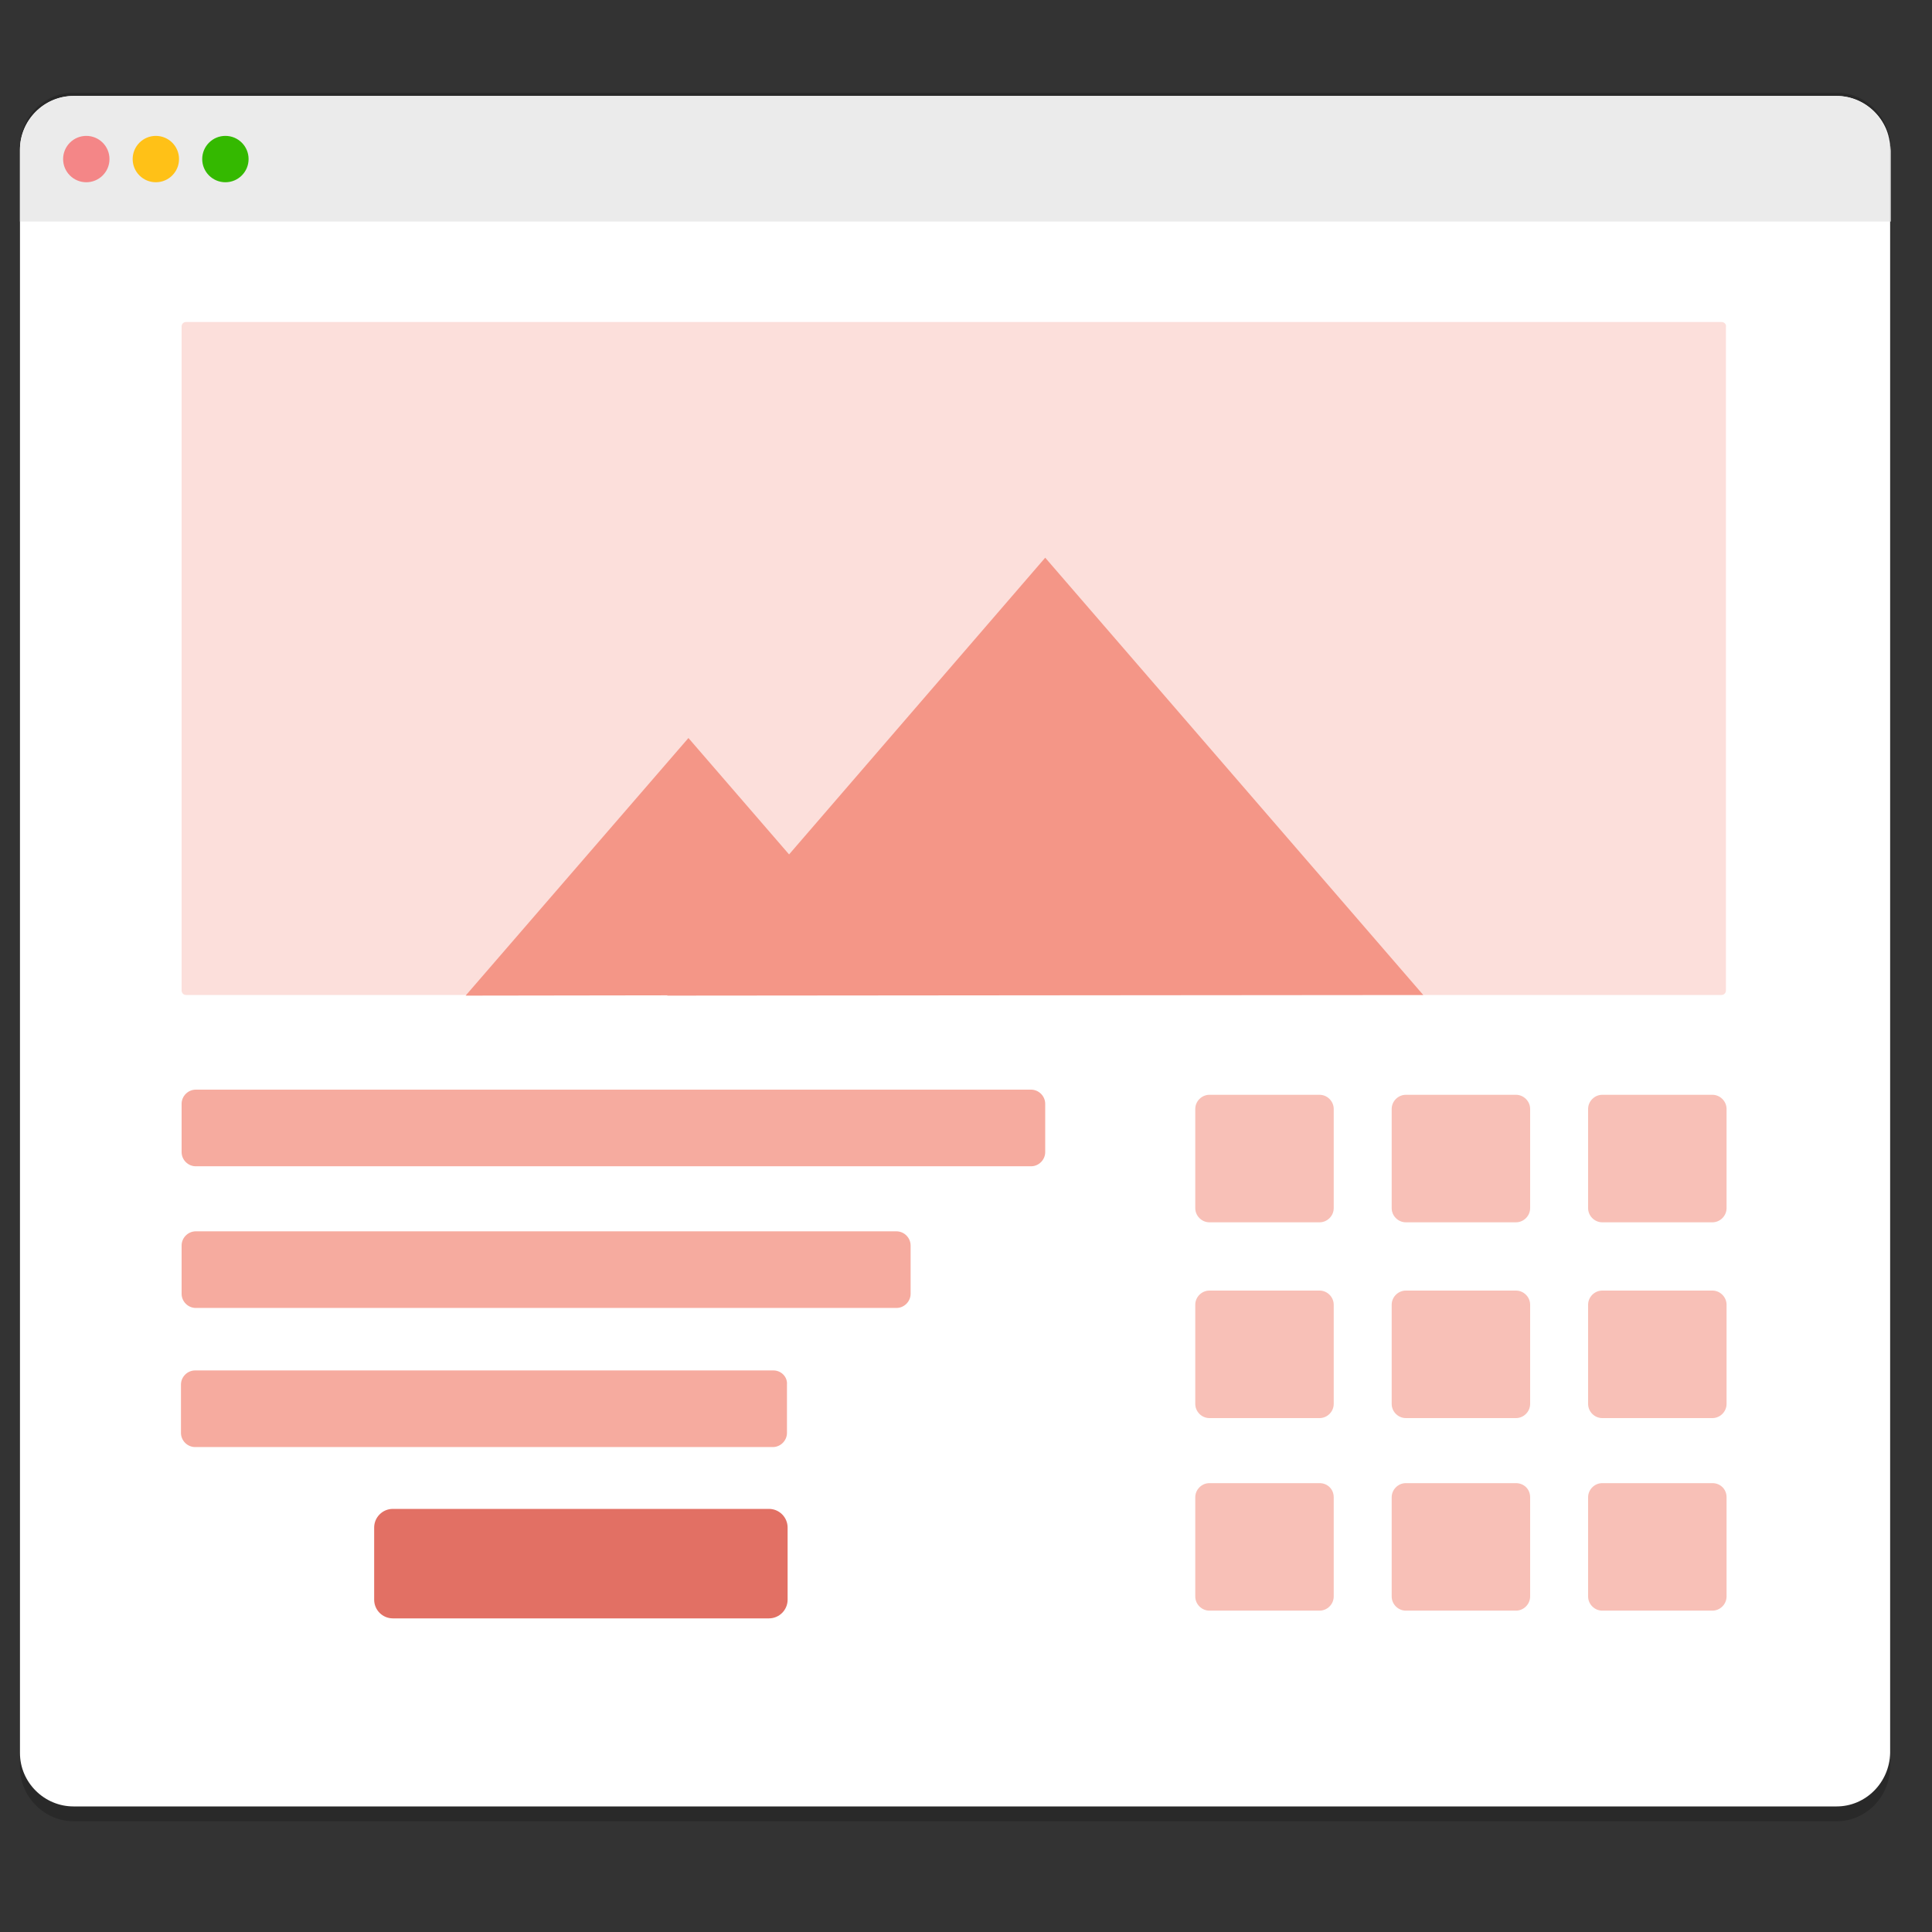 <?xml version="1.0" encoding="utf-8"?>
<!-- Generator: Adobe Illustrator 19.2.0, SVG Export Plug-In . SVG Version: 6.00 Build 0)  -->
<svg version="1.1" id="Layer_1" xmlns="http://www.w3.org/2000/svg" xmlns:xlink="http://www.w3.org/1999/xlink" x="0px" y="0px"
	 viewBox="0 0 300 300" style="enable-background:new 0 0 300 300;" xml:space="preserve">
<rect x="0" y="0" width="300" height="300" fill="#333333" stroke="none"/>
<style type="text/css">
	.st0{opacity:0.2;enable-background:new    ;}
	.st1{fill:#FFFFFF;}
	.st2{fill:#EBEBEB;}
	.st3{fill:#E1E1E1;}
	.st4{fill:#FCDFDB;}
	.st5{fill:#F49687;}
	.st6{fill:#F48687;}
	.st7{fill:#FFC117;}
	.st8{fill:#34B900;}
	.st9{fill:#F6AB9F;}
	.st10{fill:#E27064;}
	.st11{fill:#F8C0B7;}
</style>
<g>
	<path class="st0" d="M285.2,14.4H11.4c-4.6,0-8.3,3.8-8.3,8.4v251.6c0,4.6,3.8,8.4,8.3,8.4h273.8c4.5,0,8.2-3.7,8.3-8.4V22.8
		C293.5,18.1,289.7,14.4,285.2,14.4"/>
	<path class="st1" d="M285.2,280.5H11.4c-4.5,0-8.3-3.7-8.3-8.3v-249c0-4.5,3.7-8.3,8.3-8.3h273.8c4.5,0,8.3,3.7,8.3,8.3v249
		C293.4,276.8,289.7,280.5,285.2,280.5"/>
	<path class="st2" d="M291.3,17.7c0.4,0.4,0.7,0.9,1,1.4C292.1,18.6,291.7,18.2,291.3,17.7"/>
	<path class="st3" d="M292.4,19.1c0.7,1.2,1.1,2.6,1.1,4.1v11.2h0.1v-11C293.5,21.8,293.1,20.4,292.4,19.1
		C292.4,19.2,292.4,19.1,292.4,19.1"/>
	<path class="st2" d="M285.1,14.9H11.5c-4.6,0-8.4,3.8-8.4,8.4v11.1h290.3V23.2c0-1.5-0.4-2.9-1.1-4.1c-0.3-0.5-0.6-1-1-1.4
		C289.8,16,287.6,14.9,285.1,14.9"/>
	<path class="st4" d="M267.3,50H28.9c-0.4,0-0.7,0.3-0.7,0.7v103.1c0,0.4,0.3,0.7,0.7,0.7h238.4c0.4,0,0.7-0.3,0.7-0.7v-103
		C268.1,50.3,267.7,50,267.3,50"/>
	<polygon class="st5" points="162.3,86.6 221,154.5 103.6,154.6 	"/>
	<polygon class="st5" points="106.9,114.6 141.4,154.5 72.3,154.6 	"/>
	<circle class="st6" cx="13.4" cy="24.7" r="3.6"/>
	<circle class="st7" cx="24.2" cy="24.7" r="3.6"/>
	<circle class="st8" cx="35" cy="24.7" r="3.6"/>
	<path class="st9" d="M160.1,169.2H30.4c-1.2,0-2.2,1-2.2,2.2v7.5c0,1.2,1,2.2,2.2,2.2h129.7c1.2,0,2.2-1,2.2-2.2v-7.5
		C162.3,170.2,161.3,169.2,160.1,169.2"/>
	<path class="st9" d="M139.2,191.2H30.4c-1.2,0-2.2,1-2.2,2.2v7.5c0,1.2,1,2.2,2.2,2.2h108.8c1.2,0,2.2-1,2.2-2.2v-7.5
		C141.4,192.2,140.4,191.2,139.2,191.2"/>
	<path class="st9" d="M120.1,212.8H30.3c-1.2,0-2.2,1-2.2,2.2v7.5c0,1.2,1,2.2,2.2,2.2H120c1.2,0,2.2-1,2.2-2.2V215
		C122.3,213.8,121.3,212.8,120.1,212.8"/>
	<path class="st10" d="M119.4,251.3H61c-1.6,0-2.9-1.3-2.9-2.9v-11.2c0-1.6,1.3-2.9,2.9-2.9h58.4c1.6,0,2.9,1.3,2.9,2.9v11.2
		C122.3,250,121,251.3,119.4,251.3z"/>
	<path class="st11" d="M204.9,170h-17.1c-1.2,0-2.2,1-2.2,2.2v15.4c0,1.2,1,2.2,2.2,2.2h17.1c1.2,0,2.2-1,2.2-2.2v-15.4
		C207.1,171,206.1,170,204.9,170"/>
	<path class="st11" d="M204.9,200.4h-17.1c-1.2,0-2.2,1-2.2,2.2V218c0,1.2,1,2.2,2.2,2.2h17.1c1.2,0,2.2-1,2.2-2.2v-15.4
		C207.1,201.4,206.1,200.4,204.9,200.4"/>
	<path class="st11" d="M204.9,230.3h-17.1c-1.2,0-2.2,1-2.2,2.2v15.4c0,1.2,1,2.2,2.2,2.2h17.1c1.2,0,2.2-1,2.2-2.2v-15.4
		C207.1,231.2,206.1,230.3,204.9,230.3"/>
	<path class="st11" d="M235.4,230.3h-17.1c-1.2,0-2.2,1-2.2,2.2v15.4c0,1.2,1,2.2,2.2,2.2h17.1c1.2,0,2.2-1,2.2-2.2v-15.4
		C237.6,231.2,236.6,230.3,235.4,230.3"/>
	<path class="st11" d="M265.9,230.3h-17.1c-1.2,0-2.2,1-2.2,2.2v15.4c0,1.2,1,2.2,2.2,2.2h17.1c1.2,0,2.2-1,2.2-2.2v-15.4
		C268.1,231.2,267.1,230.3,265.9,230.3"/>
	<path class="st11" d="M235.4,200.4h-17.1c-1.2,0-2.2,1-2.2,2.2V218c0,1.2,1,2.2,2.2,2.2h17.1c1.2,0,2.2-1,2.2-2.2v-15.4
		C237.6,201.4,236.6,200.4,235.4,200.4"/>
	<path class="st11" d="M265.9,200.4h-17.1c-1.2,0-2.2,1-2.2,2.2V218c0,1.2,1,2.2,2.2,2.2h17.1c1.2,0,2.2-1,2.2-2.2v-15.4
		C268.1,201.4,267.1,200.4,265.9,200.4"/>
	<path class="st11" d="M235.4,170h-17.1c-1.2,0-2.2,1-2.2,2.2v15.4c0,1.2,1,2.2,2.2,2.2h17.1c1.2,0,2.2-1,2.2-2.2v-15.4
		C237.6,171,236.6,170,235.4,170"/>
	<path class="st11" d="M265.9,170h-17.1c-1.2,0-2.2,1-2.2,2.2v15.4c0,1.2,1,2.2,2.2,2.2h17.1c1.2,0,2.2-1,2.2-2.2v-15.4
		C268.1,171,267.1,170,265.9,170"/>
</g>
</svg>
